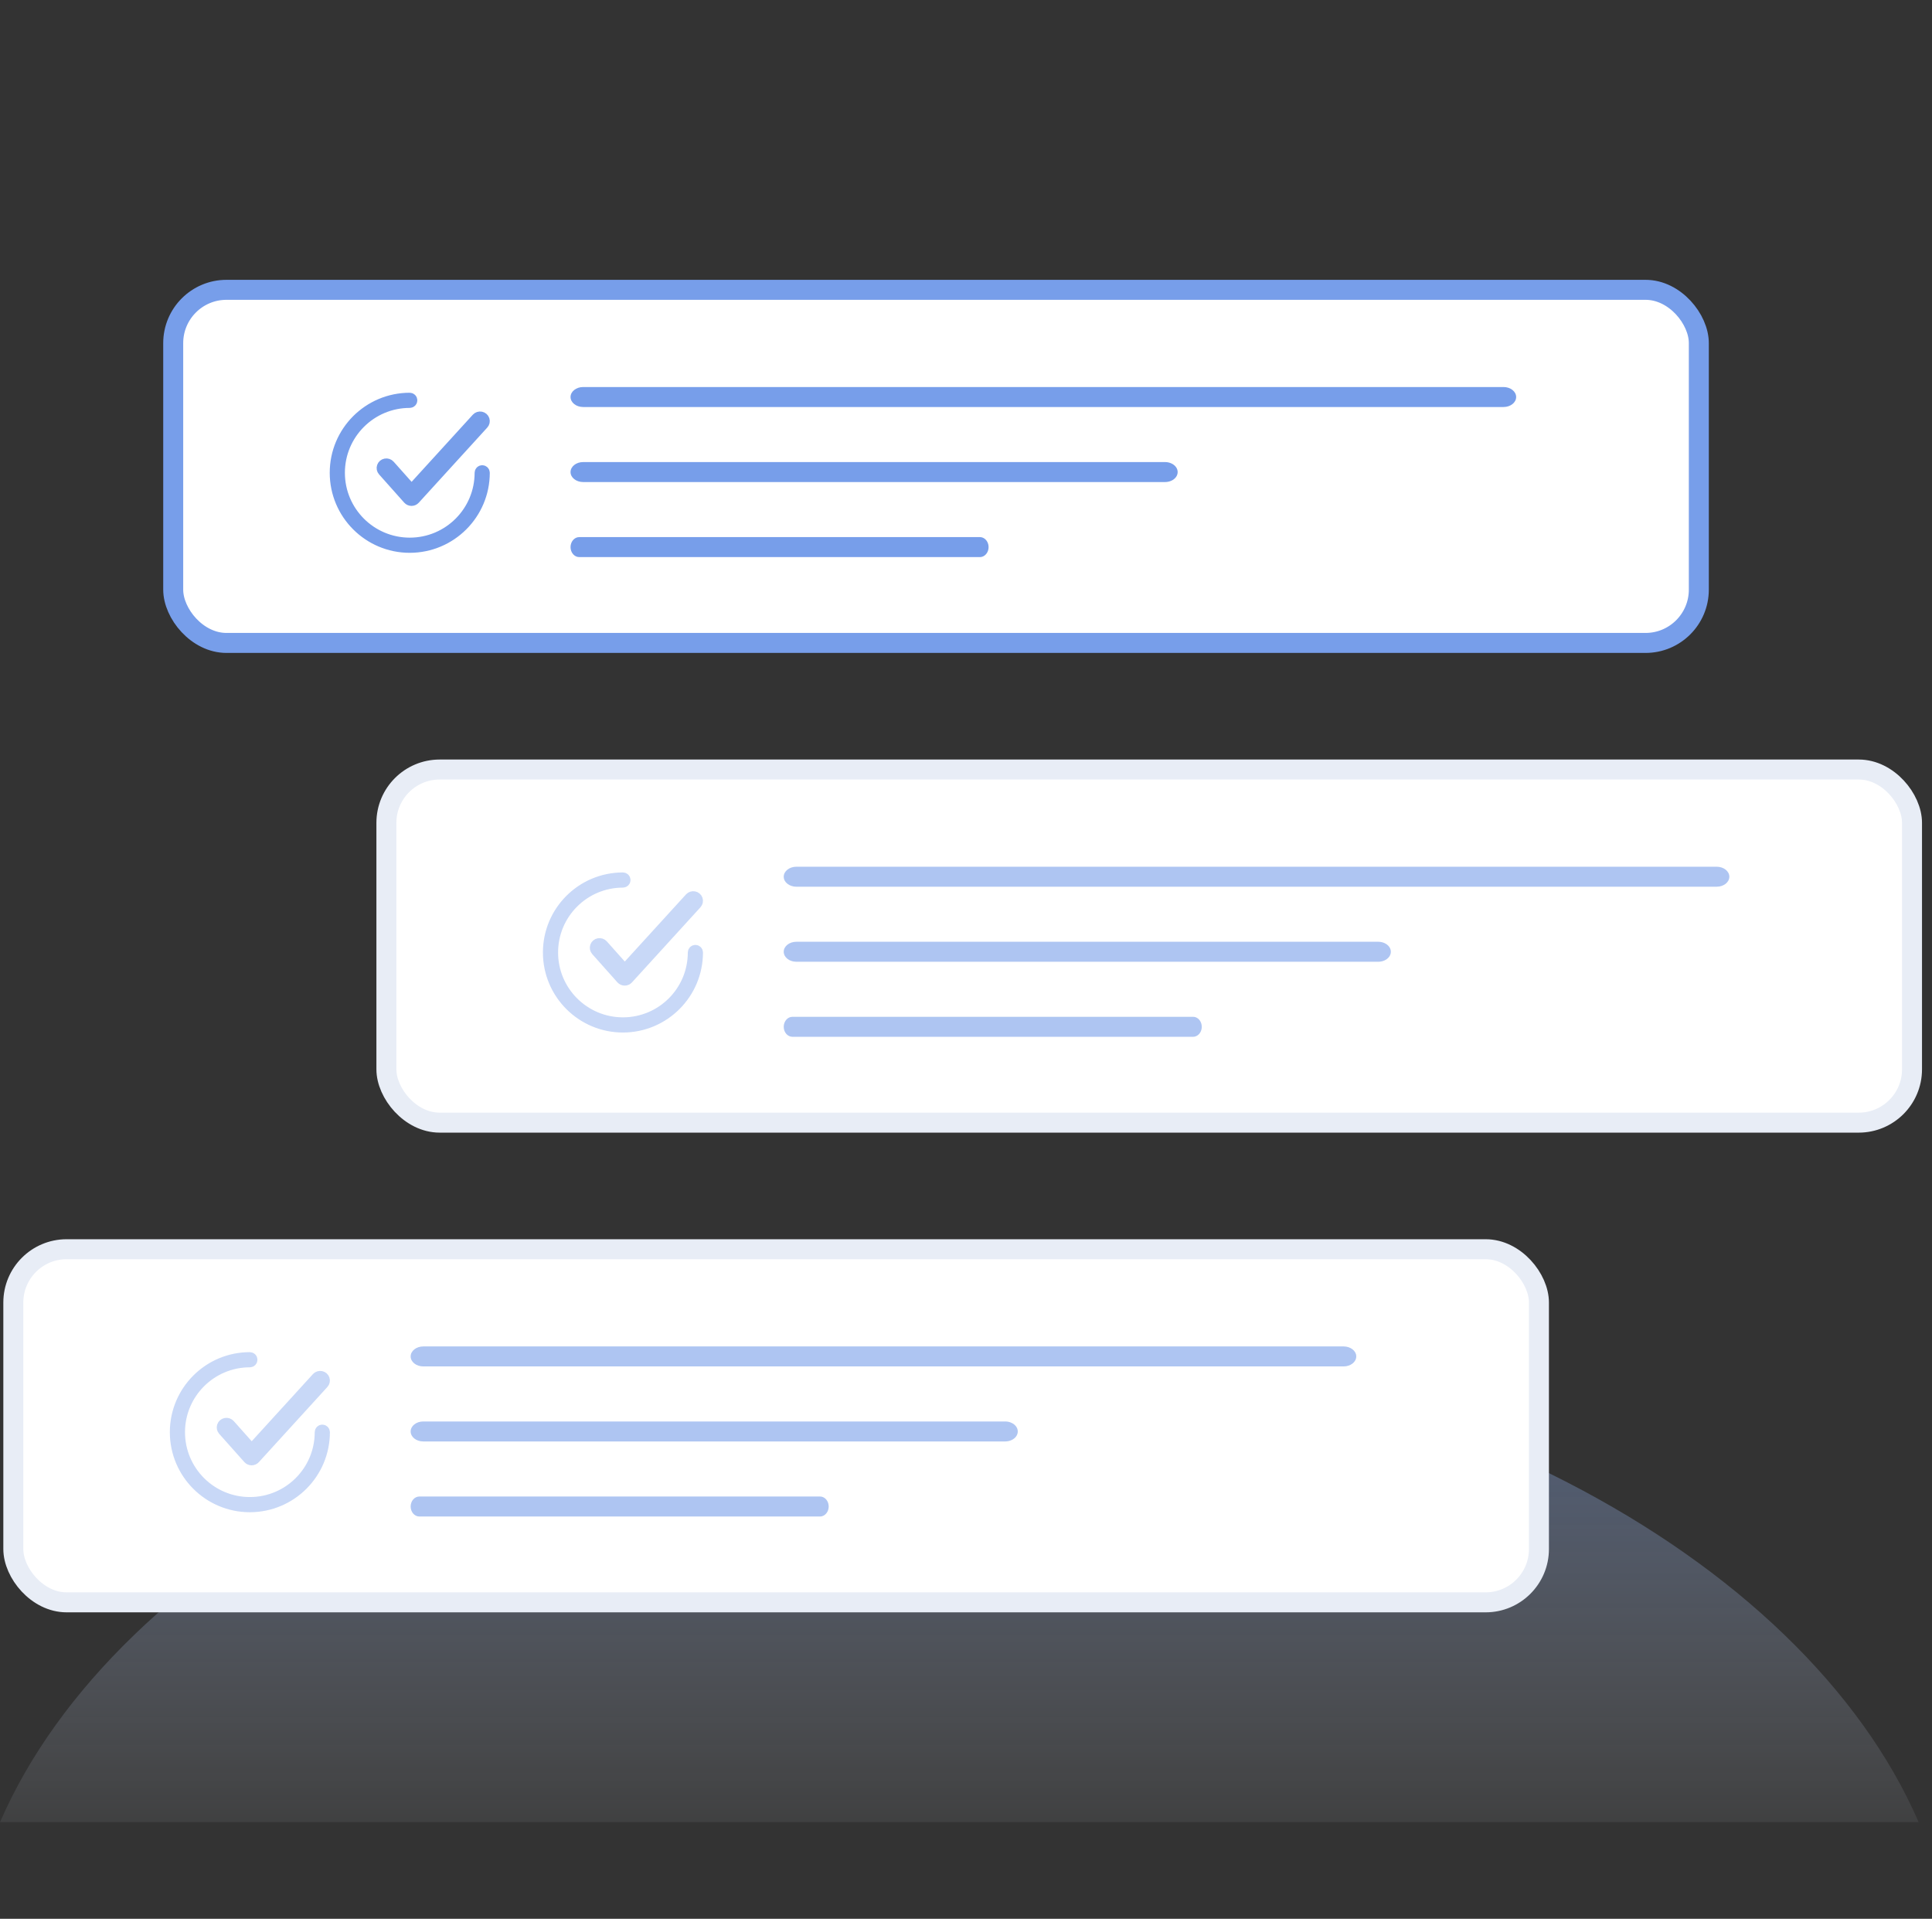 <?xml version="1.0" encoding="UTF-8"?>
<svg width="145px" height="144px" viewBox="0 0 145 144" version="1.1" xmlns="http://www.w3.org/2000/svg" xmlns:xlink="http://www.w3.org/1999/xlink">
    <rect x="0" y="0" width="145" height="144" fill="#333333" stroke="none"/>
    <title>认知搜索 选择配置</title>
    <defs>
        <linearGradient x1="50%" y1="3.852%" x2="50%" y2="121.56%" id="linearGradient-1">
            <stop stop-color="#779EEA" stop-opacity="0.4" offset="0%"></stop>
            <stop stop-color="#FFFFFF" stop-opacity="0" offset="100%"></stop>
        </linearGradient>
    </defs>
    <g id="保留线条" stroke="none" stroke-width="1" fill="none" fill-rule="evenodd">
        <g id="认知搜索-选择配置" transform="translate(0, 0)">
            <g id="Group-3">
                <rect id="Rectangle-3" x="0" y="0" width="144" height="144"></rect>
            </g>
            <g id="编组-4" transform="translate(0, 21.75)" fill-rule="nonzero">
                <path d="M72,79 C106.373,79 135.32,94.998 144,115 L0,115 C8.68,94.998 37.627,79 72,79 Z" id="Combined-Shape" fill="url(#linearGradient-1)"></path>
                <g id="编组-10" transform="translate(1, 0)">
                    <g id="undraw_complete_task_re_44tb-2" transform="translate(12, 0)">
                        <rect id="矩形" stroke="#779EEA" stroke-width="1.5" fill="#FFFFFF" x="0" y="0" width="114.5" height="26.5" rx="4"></rect>
                        <g id="编组-6" transform="translate(29.82, 7.295)" fill="#779EEA">
                            <path d="M0.944,0 C0.423,0.001 2.14166742e-06,0.336 2.14166742e-06,0.75 C2.14166742e-06,1.164 0.423,1.499 0.944,1.5 L70.025,1.5 C70.547,1.499 70.97,1.164 70.97,0.75 C70.97,0.336 70.547,0.001 70.025,0 L0.944,0 Z" id="路径"></path>
                            <path d="M0.948,5.631 C0.426,5.63 0.001,5.965 -4.07733709e-16,6.38 C-0.001,6.794 0.422,7.13 0.944,7.131 L44.618,7.131 C44.956,7.132 45.269,6.989 45.439,6.757 C45.608,6.524 45.608,6.238 45.439,6.006 C45.269,5.774 44.956,5.631 44.618,5.631 L0.948,5.631 Z" id="路径"></path>
                            <path d="M0.653,11.263 C0.293,11.262 0.001,11.597 6.67022114e-07,12.011 C-0.001,12.425 0.29,12.762 0.65,12.763 L30.722,12.763 C30.955,12.763 31.17,12.62 31.287,12.388 C31.403,12.156 31.403,11.869 31.287,11.637 C31.17,11.405 30.955,11.262 30.722,11.263 L0.653,11.263 Z" id="路径"></path>
                        </g>
                        <g id="编组-3" transform="translate(12.122, 8.099)" fill="#779EEA" stroke="#779EEA" stroke-width="0.75">
                            <path d="M5.761,7.743 C5.659,7.742 5.563,7.699 5.496,7.624 L3.607,5.504 C3.524,5.411 3.498,5.281 3.539,5.164 C3.58,5.046 3.682,4.96 3.806,4.936 C3.931,4.912 4.059,4.955 4.142,5.049 L5.766,6.872 L10.643,1.524 C10.727,1.432 10.856,1.39 10.98,1.415 C11.104,1.44 11.205,1.528 11.245,1.646 C11.284,1.763 11.257,1.893 11.172,1.985 L6.028,7.627 C5.961,7.701 5.864,7.743 5.763,7.743 L5.761,7.743 Z" id="路径"></path>
                            <path d="M5.631,11.263 C2.521,11.263 0,8.741 0,5.631 C0,2.521 2.521,0 5.631,0 C5.738,0 5.825,0.087 5.825,0.194 C5.825,0.301 5.738,0.388 5.631,0.388 C2.736,0.388 0.388,2.736 0.388,5.631 C0.388,8.527 2.736,10.874 5.631,10.874 C8.527,10.874 10.874,8.527 10.874,5.631 C10.874,5.524 10.961,5.437 11.068,5.437 C11.176,5.437 11.263,5.524 11.263,5.631 C11.259,8.74 8.74,11.259 5.631,11.263 L5.631,11.263 Z" id="路径"></path>
                        </g>
                    </g>
                    <g id="undraw_complete_task_re_44tb-2" transform="translate(28, 36)">
                        <rect id="矩形" stroke="#E8EDF6" stroke-width="1.5" fill="#FFFFFF" x="0" y="0" width="114.5" height="26.5" rx="4"></rect>
                        <g id="编组-6" opacity="0.594" transform="translate(29.82, 7.295)" fill="#779EEA">
                            <path d="M0.944,0 C0.423,0.001 2.14166742e-06,0.336 2.14166742e-06,0.75 C2.14166742e-06,1.164 0.423,1.499 0.944,1.5 L70.025,1.5 C70.547,1.499 70.97,1.164 70.97,0.75 C70.97,0.336 70.547,0.001 70.025,0 L0.944,0 Z" id="路径"></path>
                            <path d="M0.948,5.631 C0.426,5.63 0.001,5.965 -4.07733709e-16,6.38 C-0.001,6.794 0.422,7.13 0.944,7.131 L44.618,7.131 C44.956,7.132 45.269,6.989 45.439,6.757 C45.608,6.524 45.608,6.238 45.439,6.006 C45.269,5.774 44.956,5.631 44.618,5.631 L0.948,5.631 Z" id="路径"></path>
                            <path d="M0.653,11.263 C0.293,11.262 0.001,11.597 6.67022114e-07,12.011 C-0.001,12.425 0.29,12.762 0.65,12.763 L30.722,12.763 C30.955,12.763 31.17,12.62 31.287,12.388 C31.403,12.156 31.403,11.869 31.287,11.637 C31.17,11.405 30.955,11.262 30.722,11.263 L0.653,11.263 Z" id="路径"></path>
                        </g>
                        <g id="编组-3" opacity="0.403" transform="translate(12.122, 8.099)" fill="#779EEA" stroke="#779EEA" stroke-width="0.75">
                            <path d="M5.761,7.743 C5.659,7.742 5.563,7.699 5.496,7.624 L3.607,5.504 C3.524,5.411 3.498,5.281 3.539,5.164 C3.58,5.046 3.682,4.96 3.806,4.936 C3.931,4.912 4.059,4.955 4.142,5.049 L5.766,6.872 L10.643,1.524 C10.727,1.432 10.856,1.39 10.98,1.415 C11.104,1.44 11.205,1.528 11.245,1.646 C11.284,1.763 11.257,1.893 11.172,1.985 L6.028,7.627 C5.961,7.701 5.864,7.743 5.763,7.743 L5.761,7.743 Z" id="路径"></path>
                            <path d="M5.631,11.263 C2.521,11.263 0,8.741 0,5.631 C0,2.521 2.521,0 5.631,0 C5.738,0 5.825,0.087 5.825,0.194 C5.825,0.301 5.738,0.388 5.631,0.388 C2.736,0.388 0.388,2.736 0.388,5.631 C0.388,8.527 2.736,10.874 5.631,10.874 C8.527,10.874 10.874,8.527 10.874,5.631 C10.874,5.524 10.961,5.437 11.068,5.437 C11.176,5.437 11.263,5.524 11.263,5.631 C11.259,8.74 8.74,11.259 5.631,11.263 L5.631,11.263 Z" id="路径"></path>
                        </g>
                    </g>
                    <g id="undraw_complete_task_re_44tb-2" transform="translate(0, 72)">
                        <rect id="矩形" stroke="#E8EDF6" stroke-width="1.5" fill="#FFFFFF" x="0" y="0" width="114.5" height="26.5" rx="4"></rect>
                        <g id="编组-6" opacity="0.594" transform="translate(29.82, 7.295)" fill="#779EEA">
                            <path d="M0.944,0 C0.423,0.001 2.14166742e-06,0.336 2.14166742e-06,0.75 C2.14166742e-06,1.164 0.423,1.499 0.944,1.5 L70.025,1.5 C70.547,1.499 70.97,1.164 70.97,0.75 C70.97,0.336 70.547,0.001 70.025,0 L0.944,0 Z" id="路径"></path>
                            <path d="M0.948,5.631 C0.426,5.63 0.001,5.965 -4.07733709e-16,6.38 C-0.001,6.794 0.422,7.13 0.944,7.131 L44.618,7.131 C44.956,7.132 45.269,6.989 45.439,6.757 C45.608,6.524 45.608,6.238 45.439,6.006 C45.269,5.774 44.956,5.631 44.618,5.631 L0.948,5.631 Z" id="路径"></path>
                            <path d="M0.653,11.263 C0.293,11.262 0.001,11.597 6.67022114e-07,12.011 C-0.001,12.425 0.29,12.762 0.65,12.763 L30.722,12.763 C30.955,12.763 31.17,12.62 31.287,12.388 C31.403,12.156 31.403,11.869 31.287,11.637 C31.17,11.405 30.955,11.262 30.722,11.263 L0.653,11.263 Z" id="路径"></path>
                        </g>
                        <g id="编组-3" opacity="0.403" transform="translate(12.122, 8.099)" fill="#779EEA" stroke="#779EEA" stroke-width="0.75">
                            <path d="M5.761,7.743 C5.659,7.742 5.563,7.699 5.496,7.624 L3.607,5.504 C3.524,5.411 3.498,5.281 3.539,5.164 C3.58,5.046 3.682,4.96 3.806,4.936 C3.931,4.912 4.059,4.955 4.142,5.049 L5.766,6.872 L10.643,1.524 C10.727,1.432 10.856,1.39 10.98,1.415 C11.104,1.44 11.205,1.528 11.245,1.646 C11.284,1.763 11.257,1.893 11.172,1.985 L6.028,7.627 C5.961,7.701 5.864,7.743 5.763,7.743 L5.761,7.743 Z" id="路径"></path>
                            <path d="M5.631,11.263 C2.521,11.263 0,8.741 0,5.631 C0,2.521 2.521,0 5.631,0 C5.738,0 5.825,0.087 5.825,0.194 C5.825,0.301 5.738,0.388 5.631,0.388 C2.736,0.388 0.388,2.736 0.388,5.631 C0.388,8.527 2.736,10.874 5.631,10.874 C8.527,10.874 10.874,8.527 10.874,5.631 C10.874,5.524 10.961,5.437 11.068,5.437 C11.176,5.437 11.263,5.524 11.263,5.631 C11.259,8.74 8.74,11.259 5.631,11.263 L5.631,11.263 Z" id="路径"></path>
                        </g>
                    </g>
                </g>
            </g>
        </g>
    </g>
</svg>